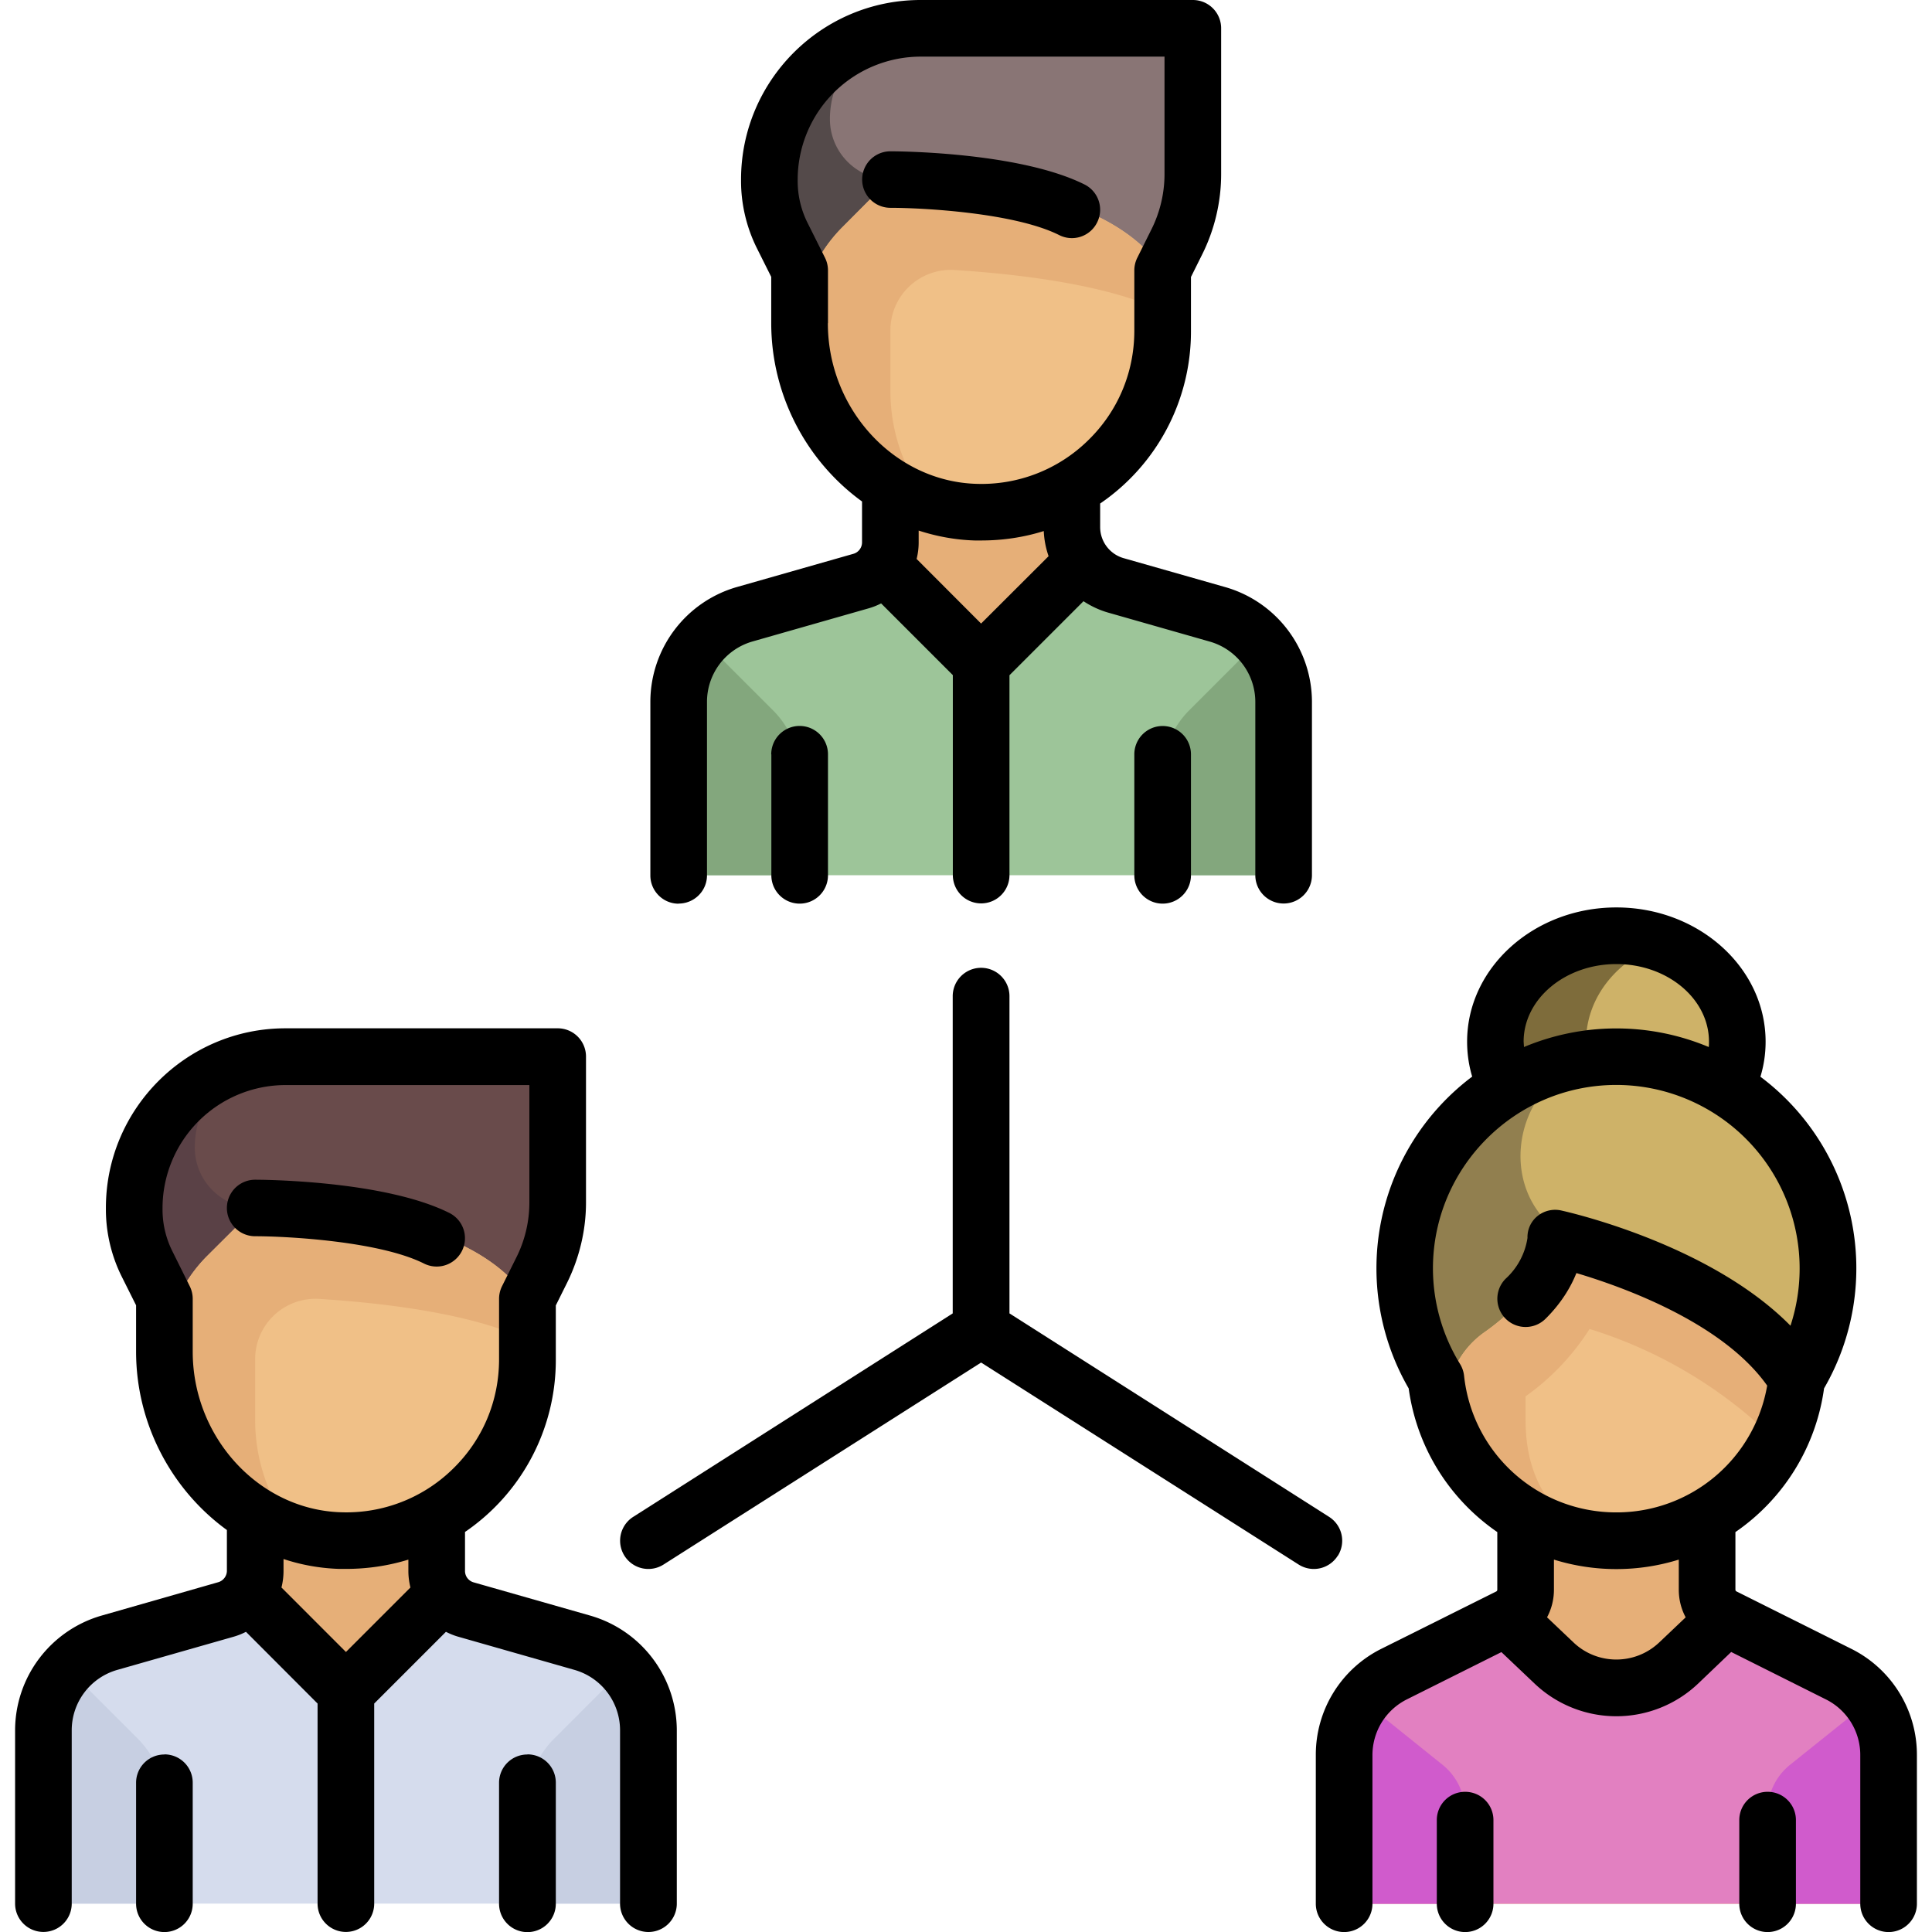 <svg width="16" height="16" fill="none" xmlns="http://www.w3.org/2000/svg"><g clip-path="url(#clip0)"><path d="M1.111 9.754v.175c0 .216.035.43.103.634l.398 1.195h.752V9.002h-.501a.751.751 0 0 0-.752.752z" fill="#5A4146"/><path d="M4.56 10.206l-.443 1.552-2.004-1.754a.501.501 0 0 1-.5-.501c0-.415.336-.752.75-.752h2.255v1.042c0 .14-.02.28-.058.413z" fill="#694B4B"/><path d="M3.616 12.509H2.113v1.503h1.503V12.51z" fill="#E6AF78"/><path d="M4.825 13.462l-1.209-.345-.751.895-.752-.895-1.208.345a.751.751 0 0 0-.545.723v1.58h5.01v-1.58a.751.751 0 0 0-.545-.723z" fill="#D5DCED"/><path d="M2.865 12.76c-.83 0-1.503-.673-1.503-1.503 0-.321.127-.629.354-.856l.247-.246a.495.495 0 0 1 .363-.148c.801.026 1.51.197 1.897.575a.495.495 0 0 1 .145.355v.32c0 .83-.673 1.503-1.503 1.503z" fill="#F0C087"/><path d="M2.113 11.257a.5.5 0 0 1 .531-.5c.506.032 1.256.116 1.717.338-.015-.106-.06-.437-.138-.512-.387-.379-1.096-.55-1.897-.576a.495.495 0 0 0-.363.148l-.247.246a1.21 1.21 0 0 0-.354.856c0 .685.459 1.262 1.086 1.443a1.49 1.49 0 0 1-.335-.942v-.501z" fill="#E6AF78"/><path d="M1.362 14.931c0-.2-.08-.39-.22-.531l-.645-.645a.748.748 0 0 0-.137.43v1.58h1.002v-.834zM4.368 14.931c0-.2.079-.39.22-.531l.645-.645a.748.748 0 0 1 .137.43v1.58H4.368v-.834z" fill="#C7CFE2"/><path d="M6.372 1.236v.176c0 .216.034.43.102.634l.399 1.194h.751V.485h-.5a.752.752 0 0 0-.752.751z" fill="#544A4A"/><path d="M9.821 1.69l-.443 1.55-2.004-1.753a.501.501 0 0 1-.501-.501c0-.415.336-.752.751-.752H9.88v1.042c0 .14-.02.28-.058.413z" fill="#897575"/><path d="M8.877 3.992H7.374v1.503h1.503V3.992z" fill="#E6AF78"/><path d="M10.085 4.945L8.877 4.6l-.752.895-.751-.895-1.209.345a.752.752 0 0 0-.545.722v1.581h5.01v-1.58a.752.752 0 0 0-.545-.723z" fill="#9DC599"/><path d="M6.622 6.414c0-.2-.079-.39-.22-.531l-.645-.645a.748.748 0 0 0-.137.43v1.58h1.002v-.834zM9.628 6.414c0-.2.08-.39.22-.531l.645-.645a.748.748 0 0 1 .137.43v1.58H9.628v-.834z" fill="#83A77D"/><path d="M8.125 4.24c-.83 0-1.503-.674-1.503-1.504 0-.32.128-.628.355-.855l.246-.247a.495.495 0 0 1 .364-.147c.8.025 1.51.197 1.897.575a.495.495 0 0 1 .144.355v.32c0 .83-.673 1.502-1.503 1.502z" fill="#F0C087"/><path d="M7.374 2.736a.5.5 0 0 1 .53-.5c.507.032 1.257.117 1.717.338-.015-.105-.06-.436-.137-.512-.387-.378-1.096-.55-1.897-.575a.495.495 0 0 0-.364.147l-.246.247a1.21 1.21 0 0 0-.355.855c0 .686.46 1.263 1.087 1.444a1.49 1.49 0 0 1-.335-.943v-.5z" fill="#E6AF78"/><path d="M13.386 9.503c.553 0 1.002-.392 1.002-.877 0-.484-.449-.877-1.002-.877-.553 0-1.002.393-1.002.877 0 .485.449.877 1.002.877z" fill="#CEB268"/><path d="M13.135 8.626c0-.367.26-.681.627-.811a1.122 1.122 0 0 0-.376-.065c-.554 0-1.002.392-1.002.876s.448.877 1.002.877c.133 0 .26-.024.376-.065-.367-.13-.627-.444-.627-.812z" fill="#7E6C3B"/><path d="M15.225 13.864l-.81-.406a.501.501 0 0 1-.278-.448v-.751h-1.503v.751c0 .19-.107.363-.277.448l-.81.406a.752.752 0 0 0-.416.672v1.23h4.51v-1.23a.752.752 0 0 0-.416-.672z" fill="#E6AF78"/><path d="M15.64 14.536a.752.752 0 0 0-.415-.672l-.81-.406a.496.496 0 0 1-.124-.09l-.288.32a.804.804 0 0 1-1.235 0l-.287-.32a.496.496 0 0 1-.124.09l-.81.405a.752.752 0 0 0-.416.673v1.23h4.51v-1.23z" fill="#E280C1"/><path d="M13.386 12.258a1.753 1.753 0 1 0 0-3.506 1.753 1.753 0 0 0 0 3.506z" fill="#917F4F"/><path d="M15.123 10.262a1.758 1.758 0 0 0-1.726-1.51c-.84-.006-1.12 1.154-.366 1.522.041.02.067.029.067.029l.872 1.58s.233.016.467.023a1.75 1.75 0 0 0 .686-1.644z" fill="#CEB268"/><path d="M13.386 12.76a1.503 1.503 0 0 1-1.326-.795.733.733 0 0 1 .238-.935 1.95 1.95 0 0 0 .175-.139c.179-.16.284-.328.343-.452a.247.247 0 0 1 .28-.136 4.314 4.314 0 0 1 1.704.872c.057.05.09.123.084.199a1.503 1.503 0 0 1-1.498 1.386z" fill="#F0C087"/><path d="M14.799 11.175a4.316 4.316 0 0 0-1.701-.872.248.248 0 0 0-.283.137 1.432 1.432 0 0 1-.229.334v.001a1.705 1.705 0 0 1-.281.25c-.354.243-.407.693-.19 1.033.228.359.604.613 1.043.68-.3-.204-.524-.48-.524-.98v-.194a1.992 1.992 0 0 0 .53-.558 3.782 3.782 0 0 1 1.558.94c.088-.14.15-.41.162-.573a.24.24 0 0 0-.085-.198z" fill="#E6AF78"/><path d="M11.284 14.084a.75.75 0 0 0-.153.452v1.23h1.002v-.762a.5.5 0 0 0-.188-.39l-.66-.53zM15.488 14.084a.75.75 0 0 1 .152.452v1.23h-1.002v-.762a.5.5 0 0 1 .188-.39l.662-.53z" fill="#D05BCC"/><path d="M8.772 1.947a.233.233 0 0 0 .314-.105.234.234 0 0 0-.104-.314c-.545-.272-1.565-.275-1.608-.275a.234.234 0 0 0 0 .468c.263 0 1.028.04 1.398.226z" fill="#000"/><path d="M5.62 7.483c.13 0 .235-.105.235-.234V5.81a.52.52 0 0 1 .375-.497l.967-.276a.557.557 0 0 0 .1-.04l.594.594v1.656a.234.234 0 1 0 .469 0V5.592l.613-.613c.061.04.13.073.203.094l.845.241a.52.52 0 0 1 .375.497v1.437a.234.234 0 1 0 .469 0V5.811a.99.99 0 0 0-.715-.948l-.846-.241a.268.268 0 0 1-.193-.257V4.17a1.724 1.724 0 0 0 .752-1.43v-.446l.093-.187c.103-.206.157-.436.157-.665V.234A.234.234 0 0 0 9.88 0H7.624c-.82 0-1.487.667-1.487 1.487V1.5c0 .19.045.382.13.553l.12.24v.382c0 .607.3 1.151.752 1.478v.339c0 .043-.029.082-.07.094l-.968.276a.99.99 0 0 0-.715.948V7.25c0 .129.105.234.234.234zm1.237-4.807v-.438a.234.234 0 0 0-.025-.104l-.145-.29a.772.772 0 0 1-.081-.343v-.014A1.02 1.02 0 0 1 7.624.469h2.02v.973c0 .157-.037.314-.107.455l-.118.237a.234.234 0 0 0-.025.104v.501c0 .346-.137.67-.385.91a1.26 1.26 0 0 1-.923.358c-.678-.02-1.23-.617-1.23-1.33zm1.215 1.8h.054c.178 0 .352-.026.518-.078a.729.729 0 0 0 .04.208l-.559.558-.534-.535a.561.561 0 0 0 .017-.136v-.099c.148.048.303.077.464.082z" fill="#000"/><path d="M6.388 6.247v1.002a.234.234 0 0 0 .469 0V6.247a.234.234 0 0 0-.47 0zM9.394 6.247v1.002a.234.234 0 0 0 .469 0V6.247a.234.234 0 1 0-.469 0zM3.511 10.464a.234.234 0 0 0 .315-.105.234.234 0 0 0-.105-.314c-.544-.272-1.565-.275-1.608-.275a.234.234 0 0 0 0 .468c.264 0 1.029.041 1.398.226z" fill="#000"/><path d="M4.889 13.38l-.968-.276a.098.098 0 0 1-.07-.094v-.323a1.723 1.723 0 0 0 .752-1.43v-.446l.093-.187c.102-.206.157-.436.157-.665V8.75a.234.234 0 0 0-.235-.234H2.364c-.82 0-1.487.667-1.487 1.487v.014c0 .19.045.382.13.553l.12.24v.383c0 .606.3 1.15.752 1.478v.338c0 .043-.03.082-.071.094l-.968.277a.99.99 0 0 0-.715.947v1.438a.234.234 0 0 0 .469 0v-1.438a.52.52 0 0 1 .375-.497l.968-.276a.558.558 0 0 0 .1-.04l.593.594v1.657a.234.234 0 0 0 .469 0v-1.657l.594-.594c.032.016.065.03.1.04l.967.276a.52.52 0 0 1 .375.497v1.438a.234.234 0 0 0 .47 0v-1.438a.99.99 0 0 0-.716-.947zm-3.293-2.187v-.438a.234.234 0 0 0-.025-.104l-.144-.29a.771.771 0 0 1-.081-.343v-.014a1.02 1.02 0 0 1 1.018-1.018h2.02v.973c0 .157-.037.314-.108.455l-.118.237a.234.234 0 0 0-.025.104v.502c0 .346-.136.669-.385.91a1.26 1.26 0 0 1-.923.357c-.677-.02-1.229-.617-1.229-1.33zm1.215 1.8h.054c.178 0 .352-.026.517-.077v.094c0 .047.006.092.017.137l-.534.534-.534-.534a.561.561 0 0 0 .017-.137v-.099c.147.049.302.077.463.082z" fill="#000"/><path d="M1.362 14.53a.234.234 0 0 0-.235.234v1.002a.234.234 0 1 0 .469 0v-1.002a.234.234 0 0 0-.234-.235zM4.368 14.53a.234.234 0 0 0-.235.234v1.002a.234.234 0 1 0 .47 0v-1.002a.234.234 0 0 0-.235-.235zM15.33 13.654l-.95-.475a.016.016 0 0 1-.008-.014v-.477a1.73 1.73 0 0 0 .734-1.19 1.982 1.982 0 0 0-.527-2.581c.029-.095.043-.192.043-.29 0-.613-.554-1.112-1.236-1.112-.682 0-1.236.499-1.236 1.111 0 .1.014.197.042.29a1.986 1.986 0 0 0-.526 2.582c.069.498.344.922.734 1.19v.477a.016.016 0 0 1-.009.015l-.95.474a.98.98 0 0 0-.544.882v1.23a.234.234 0 0 0 .469 0v-1.23c0-.197.11-.375.286-.463l.782-.391.273.259a.983.983 0 0 0 1.358 0l.272-.26.783.392a.514.514 0 0 1 .286.463v1.23a.234.234 0 0 0 .469 0v-1.23a.98.98 0 0 0-.545-.882zm-2.712-5.028c0-.354.345-.642.768-.642.423 0 .767.288.767.642 0 .015 0 .03-.002.045a1.977 1.977 0 0 0-1.53 0l-.003-.045zm-.493 2.769a.235.235 0 0 0-.033-.098 1.514 1.514 0 0 1-.225-.792c0-.838.681-1.52 1.519-1.52a1.52 1.52 0 0 1 1.442 1.994c-.666-.676-1.836-.94-1.893-.953a.232.232 0 0 0-.201.044.224.224 0 0 0-.084.182.573.573 0 0 1-.181.338.234.234 0 1 0 .331.331c.132-.131.21-.265.255-.378.394.117 1.213.413 1.58.932a1.265 1.265 0 0 1-1.25 1.05c-.648 0-1.19-.486-1.26-1.13zm.905 2.206l-.218-.207a.485.485 0 0 0 .057-.23v-.248a1.742 1.742 0 0 0 1.034 0v.249c0 .082.02.16.057.229l-.218.207c-.2.19-.513.19-.712 0z" fill="#000"/><path d="M12.133 14.839a.234.234 0 0 0-.234.234v.693a.234.234 0 0 0 .469 0v-.693a.234.234 0 0 0-.235-.234zM14.638 14.839a.234.234 0 0 0-.234.234v.693a.234.234 0 1 0 .469 0v-.693a.234.234 0 0 0-.235-.234zM11.079 12.885a.234.234 0 0 0-.072-.323L8.36 10.877V8.25a.234.234 0 0 0-.47 0v2.627l-2.646 1.685a.234.234 0 0 0 .251.395l2.63-1.673 2.63 1.673a.234.234 0 0 0 .323-.072z" fill="#000"/></g><defs><clipPath id="clip0"><path fill="#fff" d="M0 0h16v16H0z"/></clipPath></defs></svg>